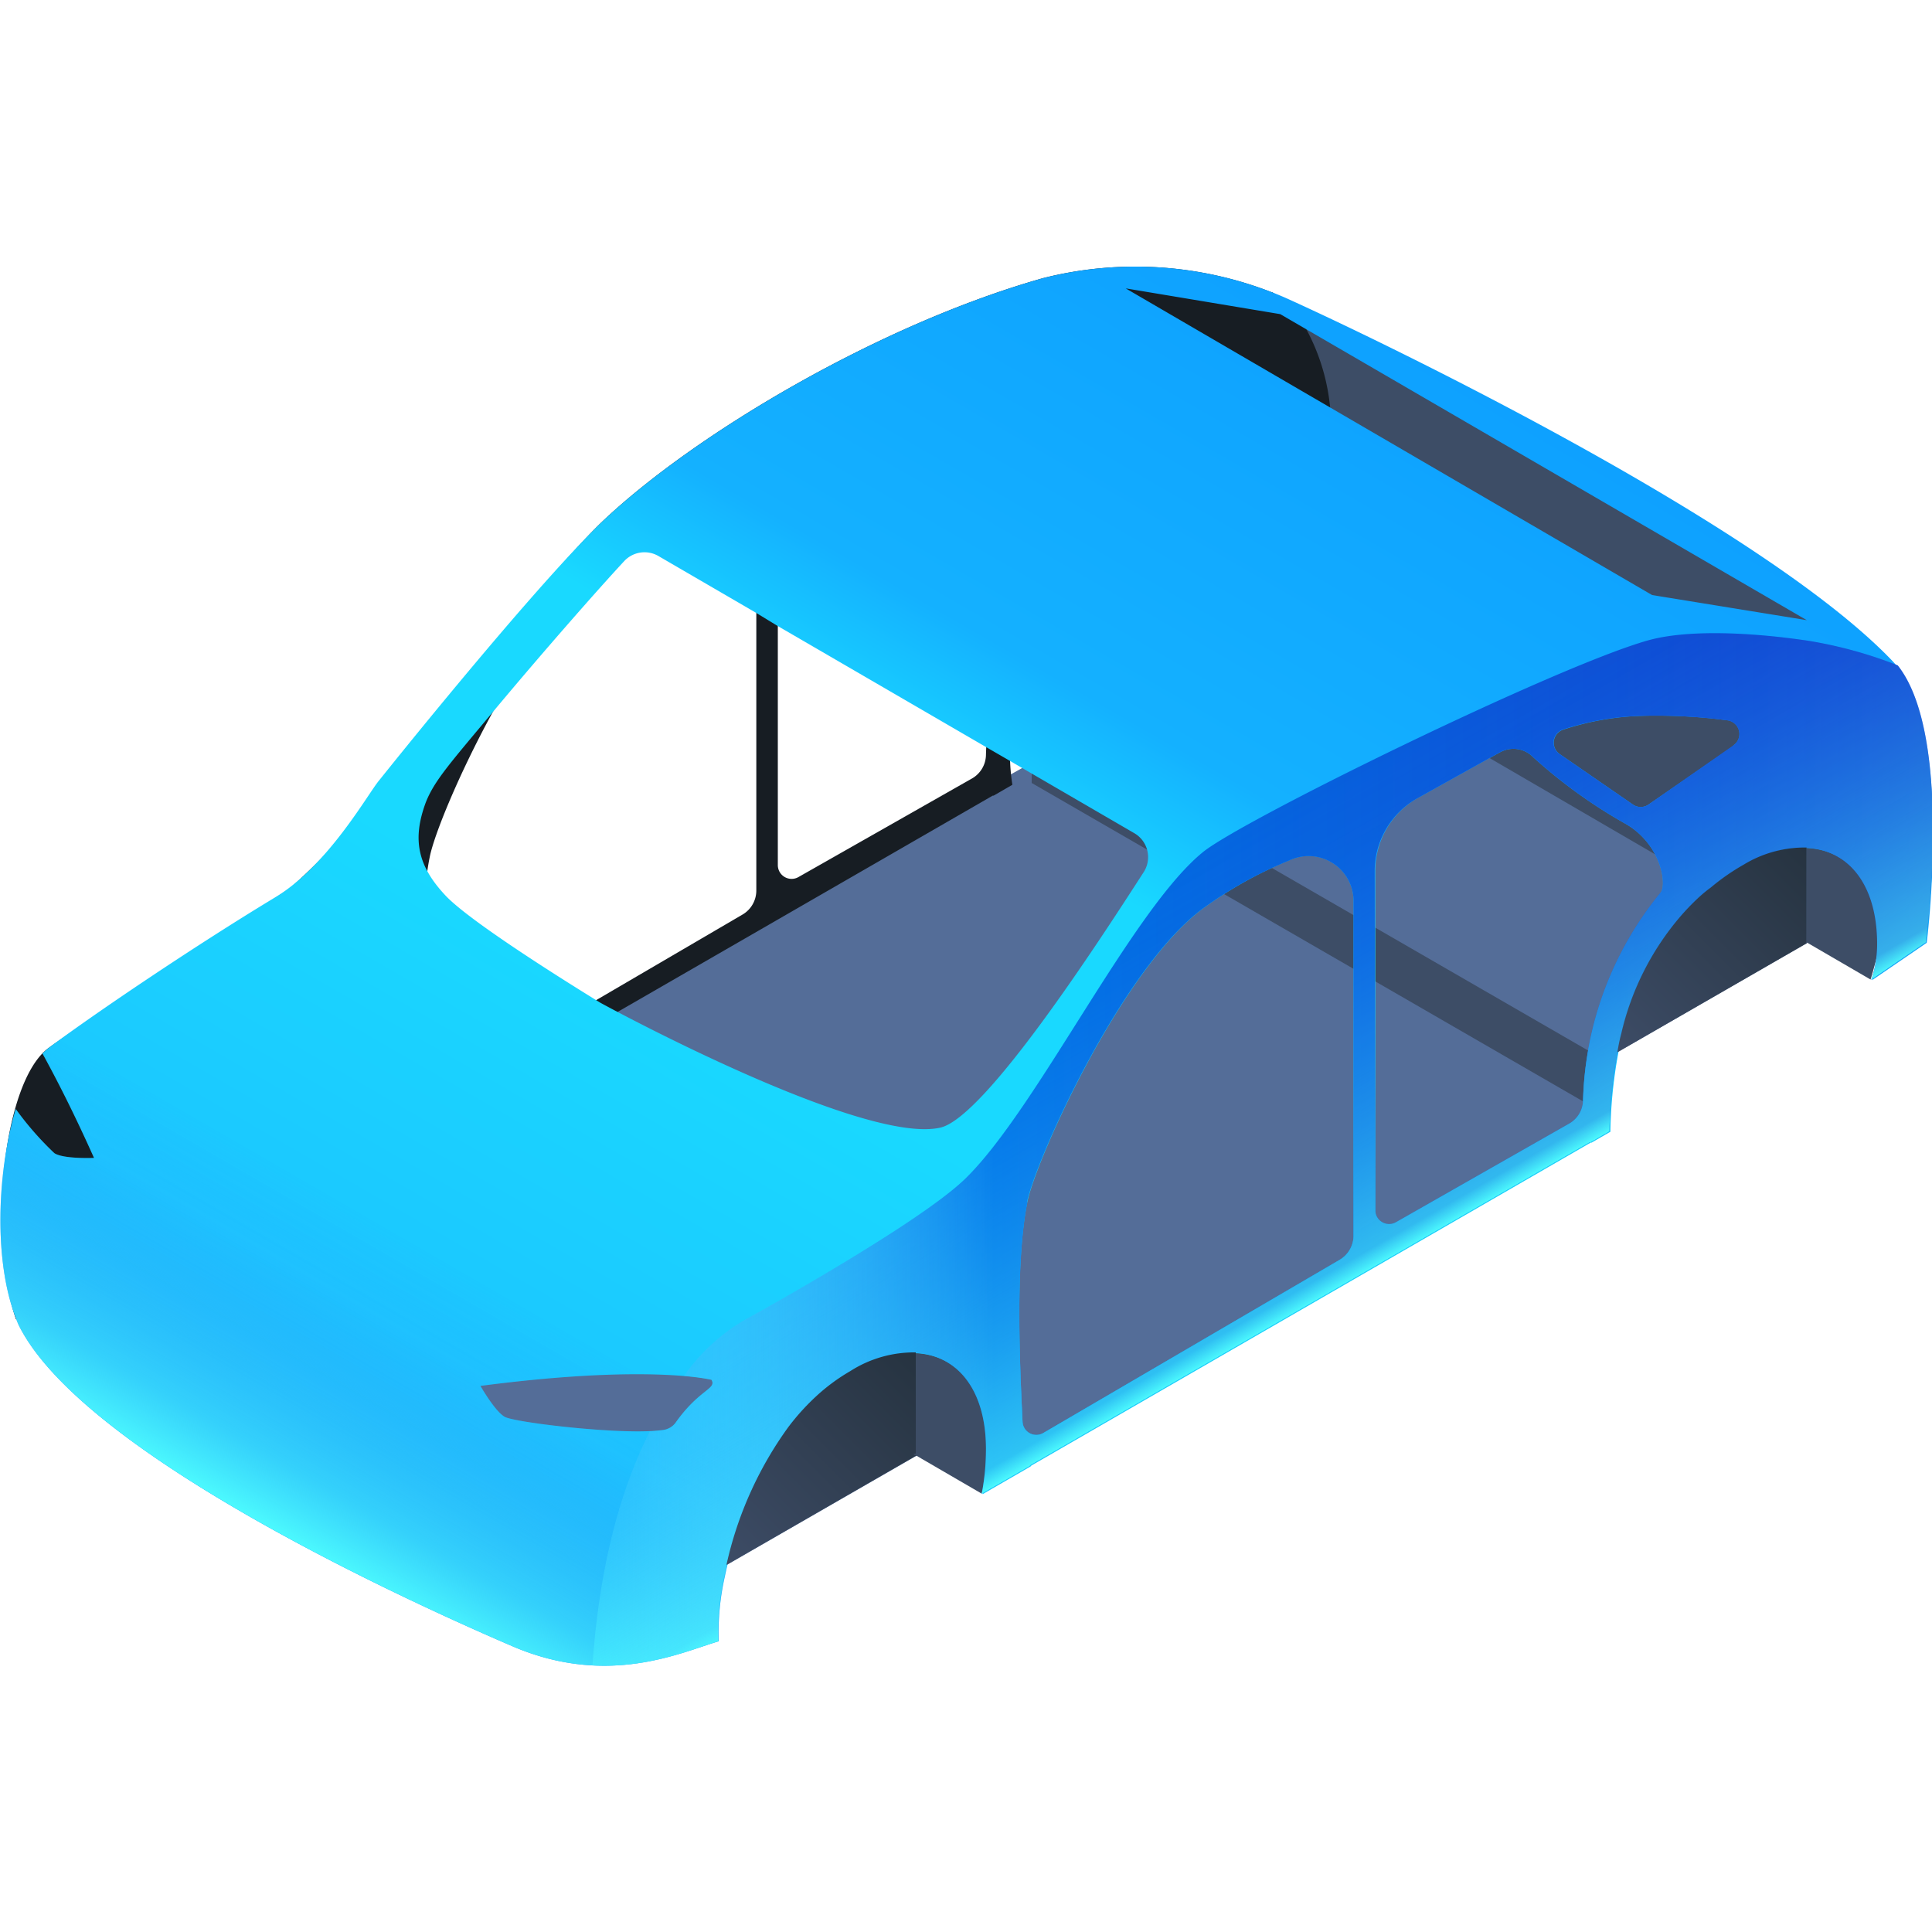 <svg xmlns="http://www.w3.org/2000/svg" xmlns:xlink="http://www.w3.org/1999/xlink" viewBox="0 0 150 150">
    <defs>
        <style>
            .cls-1,
            .cls-2 {
                fill: none;
            }

            .cls-2 {
                stroke: #fff;
                stroke-miterlimit: 10;
                stroke-width: 0.1px;
            }

            .cls-3 {
                opacity: 0;
            }

            .cls-4 {
                fill: #000714;
            }

            .cls-5 {
                opacity: 0.1;
                fill: url(#新建图案);
            }

            .cls-6 {
                isolation: isolate;
            }

            .cls-7 {
                fill: #546d98;
            }

            .cls-8 {
                fill: #3d4d66;
            }

            .cls-9 {
                fill: #171d23;
            }

            .cls-10 {
                fill: url(#未命名的渐变_1560);
            }

            .cls-11 {
                fill: url(#未命名的渐变_1579);
            }

            .cls-12 {
                fill: url(#未命名的渐变_1336);
            }

            .cls-13 {
                fill: url(#未命名的渐变_1586);
            }

            .cls-14 {
                fill: url(#未命名的渐变_1855);
            }

            .cls-15 {
                fill: url(#未命名的渐变_1855-2);
            }

            .cls-16 {
                opacity: 0.2;
            }
        </style>
        <pattern id="新建图案" data-name="新建图案" width="18.57" height="32.16" patternTransform="translate(2182.62 1096.07)"
            patternUnits="userSpaceOnUse" viewBox="0 0 18.57 32.16">
            <rect class="cls-1" width="18.57" height="32.16" />
            <polyline class="cls-2" points="18.57 21.44 18.57 32.16 18.57 42.88" />
            <polyline class="cls-2" points="9.29 26.8 18.57 32.16 27.85 37.51 27.85 37.52" />
            <polyline class="cls-2" points="9.29 37.52 9.29 37.51 18.57 32.16 27.85 26.8" />
            <polygon class="cls-2"
                points="27.85 37.52 27.85 26.8 18.57 21.44 9.28 26.8 9.28 37.52 18.57 42.88 27.85 37.52" />
            <polyline class="cls-2" points="0 21.44 0 32.16 0 42.88" />
            <polyline class="cls-2" points="-9.28 26.8 0 32.16 9.28 37.51 9.28 37.52" />
            <polyline class="cls-2" points="-9.28 37.52 -9.28 37.51 0 32.16 9.28 26.8" />
            <polygon class="cls-2" points="9.28 37.52 9.28 26.8 0 21.44 -9.29 26.8 -9.29 37.52 0 42.88 9.28 37.52" />
            <polyline class="cls-2" points="18.57 10.72 27.85 16.08 37.13 21.43 37.13 21.44" />
            <polyline class="cls-2" points="18.57 21.44 18.57 21.43 27.85 16.08 37.13 10.72" />
            <polygon class="cls-2"
                points="37.14 21.44 37.14 10.72 27.85 5.36 18.57 10.72 18.57 21.44 27.85 26.8 37.14 21.44" />
            <polyline class="cls-2" points="9.29 5.36 9.29 16.08 9.29 26.8" />
            <polyline class="cls-2" points="0.01 10.72 9.29 16.08 18.57 21.43 18.57 21.44" />
            <polyline class="cls-2" points="0.01 21.44 0.01 21.43 9.29 16.08 18.57 10.72" />
            <polygon class="cls-2" points="18.57 21.44 18.57 10.72 9.28 5.36 0 10.72 0 21.44 9.28 26.8 18.57 21.44" />
            <polyline class="cls-2" points="-18.56 10.72 -9.28 16.08 0 21.43 0 21.44" />
            <polyline class="cls-2" points="-18.56 21.44 -18.56 21.43 -9.28 16.08 0 10.72" />
            <polygon class="cls-2" points="0 21.44 0 10.72 -9.29 5.36 -18.57 10.72 -18.57 21.44 -9.29 26.8 0 21.44" />
            <polyline class="cls-2" points="18.57 -10.72 18.57 0 18.57 10.72" />
            <polyline class="cls-2" points="9.29 -5.36 18.57 0 27.85 5.35 27.85 5.36" />
            <polyline class="cls-2" points="9.29 5.36 9.29 5.35 18.57 0 27.85 -5.36" />
            <polygon class="cls-2"
                points="27.85 5.36 27.85 -5.36 18.57 -10.72 9.28 -5.36 9.28 5.36 18.57 10.72 27.85 5.36" />
            <polyline class="cls-2" points="0 -10.72 0 0 0 10.72" />
            <polyline class="cls-2" points="-9.28 -5.36 0 0 9.28 5.35 9.28 5.36" />
            <polyline class="cls-2" points="-9.28 5.36 -9.28 5.35 0 0 9.28 -5.36" />
            <polygon class="cls-2" points="9.28 5.36 9.28 -5.36 0 -10.72 -9.29 -5.36 -9.29 5.36 0 10.72 9.28 5.36" />
        </pattern>
        <linearGradient id="未命名的渐变_1560" x1="44.7" y1="132.39" x2="106.52" y2="25.31" gradientUnits="userSpaceOnUse">
            <stop offset="0" stop-color="#0e82f4" />
            <stop offset="0.15" stop-color="#1cc6ff" />
            <stop offset="0.42" stop-color="#19d9ff" />
            <stop offset="0.61" stop-color="#19d9ff" />
            <stop offset="0.71" stop-color="#14b1ff" />
            <stop offset="1" stop-color="#0ea1ff" />
        </linearGradient>
        <linearGradient id="未命名的渐变_1579" x1="44.7" y1="132.39" x2="106.52" y2="25.31" gradientUnits="userSpaceOnUse">
            <stop offset="0" stop-color="#4cfafe" />
            <stop offset="0.04" stop-color="#4cfafe" stop-opacity="0.6" />
            <stop offset="0.2" stop-color="#198cff" stop-opacity="0" />
        </linearGradient>
        <linearGradient id="未命名的渐变_1336" x1="45.97" y1="89.27" x2="150" y2="89.27" gradientUnits="userSpaceOnUse">
            <stop offset="0" stop-color="#88dfff" stop-opacity="0" />
            <stop offset="0.3" stop-color="#0073e6" />
            <stop offset="1" stop-color="#143ccc" />
        </linearGradient>
        <linearGradient id="未命名的渐变_1586" x1="102.58" y1="100.75" x2="85.25" y2="70.74" gradientUnits="userSpaceOnUse">
            <stop offset="0" stop-color="#4cfafe" />
            <stop offset="0.04" stop-color="#4cfafe" stop-opacity="0.6" />
            <stop offset="0.28" stop-color="#3ddafe" stop-opacity="0.42" />
            <stop offset="0.62" stop-color="#2ab0ff" stop-opacity="0.2" />
            <stop offset="0.87" stop-color="#1e96ff" stop-opacity="0.05" />
            <stop offset="1" stop-color="#198cff" stop-opacity="0" />
        </linearGradient>
        <linearGradient id="未命名的渐变_1855" x1="125.7" y1="81.83" x2="140.99" y2="66.53" gradientUnits="userSpaceOnUse">
            <stop offset="0" stop-color="#3d4c66" />
            <stop offset="1" stop-color="#263340" />
        </linearGradient>
        <linearGradient id="未命名的渐变_1855-2" x1="56.43" y1="121.55" x2="72.03" y2="105.95" xlink:href="#未命名的渐变_1855" />
    </defs>
    <title>车架2</title>
    <g id="图层_2" data-name="图层 2">
        <g id="图层_1-2" data-name="图层 1">
            <g id="车架2">
                <g class="cls-3">
                    <rect class="cls-4" width="150" height="150" />
                    <rect id="网格" class="cls-5" width="150" height="150" />
                </g>
                <g class="cls-6">
                    <polygon class="cls-7"
                        points="50.97 124.64 78.08 109.04 78.51 113.03 123.3 87.61 124.7 82.2 142.66 71.86 103.09 46.34 7.31 99.98 50.97 124.64" />
                    <polygon class="cls-8" points="80.11 56.63 80.1 60.79 124.05 86.17 124.06 82 80.11 56.63" />
                    <path class="cls-8"
                        d="M146.16,70.47a17.18,17.18,0,0,1-.67,4.68v0c-.08.3-.16.59-.26.9l0,0-12.43-7.23-4.21-2.44-13-7.56L98.88,49.22h0s-2.19-9.29-2.38-10.07C96,37.2,86.2,22.37,84.87,21.59l13.9,1.1,38.32,21.94,8.58,8.14-2.57,11C145,64.83,146.14,67.16,146.16,70.47Z" />
                    <polygon class="cls-7" points="140.26 73.27 140.26 59.12 129.11 70.88 140.26 73.27" />
                    <path class="cls-9"
                        d="M103.27,31.62a16,16,0,0,0-1.86-6.08v0a5.91,5.91,0,0,0-.84-1.1c-.54-.58-1.14-1.15-1.79-1.73A29.18,29.18,0,0,0,81,21.59c-12.65,3.56-27.1,12.09-34.34,19C41,46.09,26.58,64.9,26.58,64.9A48.42,48.42,0,0,1,22.47,69S7.37,78.76,3.79,81.35-.95,96,1.24,102.43a29.42,29.42,0,0,0,8.13-1.89,19.17,19.17,0,0,1,.47-5c1.11-5.34,4-12.61,9.82-16,3.14-1.82,6-1.86,7.88-.46,1.65,1.17,2.64,3.4,2.65,6.46A20.21,20.21,0,0,1,29.87,89a.18.18,0,0,0,0,0l0,0,3.68-2.12.06-.07,5.91-3.41,5.25-3L77.08,61.77h.07l1.45-.84A15.79,15.79,0,0,1,78.42,59a19.82,19.82,0,0,1,.46-5.39,22.67,22.67,0,0,1,6.59-11.38c4.3-4,8.38-4.81,11-3.13,1.77,1.13,2.86,3.41,2.87,6.62a14.12,14.12,0,0,1-.49,3.45v0l0,0,4.21-2.88s.32-2.36.47-5.58A50.81,50.81,0,0,0,103.27,31.62ZM58.72,69.14A2.16,2.16,0,0,1,57.66,71l-23,13.45A1.06,1.06,0,0,1,33,83.58c-.21-4.29-.6-12.3.37-17.07.7-3.47,7.59-18.61,13.92-23A31.31,31.31,0,0,1,53.79,40a3.48,3.48,0,0,1,4.93,3.17ZM82.55,42.53a26.51,26.51,0,0,0-6,16.07,2.15,2.15,0,0,1-1.1,1.85L62,68.09a1.07,1.07,0,0,1-1.61-.93V40.82a6.46,6.46,0,0,1,3.23-5.59L70,31.63a2.17,2.17,0,0,1,2.62.39,40.71,40.71,0,0,0,7.25,5.2C82.67,38.87,83.06,42,82.55,42.53Zm5.66-11.47-6.63,4.6a1.09,1.09,0,0,1-1.22,0l-5.68-3.91A1.08,1.08,0,0,1,75,29.83a21.66,21.66,0,0,1,6-1.06,40.94,40.94,0,0,1,6.75.34A1.08,1.08,0,0,1,88.21,31.06Z" />
                    <path class="cls-8"
                        d="M24.74,74.83l49.4,28.71c1.89,1.1,3.06,3.43,3.07,6.74a18.12,18.12,0,0,1-1,5.68L26.82,87.25a18.12,18.12,0,0,0,1-5.68C27.8,78.26,26.63,75.93,24.74,74.83Z" />
                    <polygon class="cls-7" points="71.1 112.92 71.1 98.77 59.95 110.54 71.1 112.92" />
                    <path class="cls-10"
                        d="M146.92,51.31C137.07,41,108.78,27.19,100,23.21c-.38-.17-.8-.35-1.25-.52A29.18,29.18,0,0,0,81,21.59c-12.65,3.56-27.1,12.09-34.34,19C41,46.09,29.46,60.56,29.46,60.56c-.86,1-3.95,6.61-8.08,9.1-6.07,3.66-14,9-17.59,11.69a4.08,4.08,0,0,0-.49.45c1.17,2.13,2.52,4.79,4,8.1,0,0-2.38.1-3.08-.37a24.14,24.14,0,0,1-3-3.43c-1.42,4.77-1.76,11.77.05,16.33a4.62,4.62,0,0,0,.24.57c5,9.74,29.24,20.93,38.29,24.82,7.45,3.2,13.13.44,16-.39a19.73,19.73,0,0,1,.47-5c.92-4.44,3.09-10.19,7.12-13.93a15.33,15.33,0,0,1,2.7-2c5.81-3.36,10.52-.66,10.53,6a18.47,18.47,0,0,1-.33,3.51l3.72-2.15.06-.07,43.44-25.08h.07l1.45-.84a36.65,36.65,0,0,1,.91-7.55,20.9,20.9,0,0,1,5.95-10.53c.31-.29.64-.57,1-.83,6.84-5.68,12.9-3.25,12.92,4.32a8.76,8.76,0,0,1-.2,1.92v0a6.35,6.35,0,0,1-.26.9.08.08,0,0,0,0,0l4.24-2.9S151.76,56.36,146.92,51.31ZM52.51,110.37a1.44,1.44,0,0,1-1.11.66c-2.81.41-11-.52-12.16-1-.76-.36-1.94-2.43-1.94-2.43,13.1-1.71,17.94-.47,17.94-.47C55.66,107.84,54.34,107.83,52.51,110.37ZM73,87.55c-6.1,1.37-26.28-9.63-26.41-9.71-.52-.33-9.83-6-12-8.31S32,65.17,33.05,62.32c.67-1.72,1.91-3.08,5.33-7.18,3.8-4.55,8-9.33,10.07-11.56a2.15,2.15,0,0,1,2.67-.41l7.6,4.42,1.64,1,16.16,9.39,1.9,1.1,9.65,5.61a2.15,2.15,0,0,1,.74,3C85.22,73.26,76.45,86.78,73,87.55ZM105.09,96A2.19,2.19,0,0,1,104,97.82L81,111.26a1.07,1.07,0,0,1-1.61-.87c-.21-4.28-.59-12.29.37-17.06.72-3.47,7.59-18.61,13.92-23a31.56,31.56,0,0,1,6.46-3.55A3.49,3.49,0,0,1,105.09,70Zm23.82-26.61a26.51,26.51,0,0,0-6,16.06,2.14,2.14,0,0,1-1.09,1.86l-13.44,7.65a1.07,1.07,0,0,1-1.6-.94V67.63A6.48,6.48,0,0,1,110,62l5.6-3.12.84-.46a2.14,2.14,0,0,1,2.61.38A39.64,39.64,0,0,0,126.28,64a5.91,5.91,0,0,1,2.28,2.45C129.21,67.76,129.23,69,128.91,69.34Zm5.67-11.47L128,62.46a1.07,1.07,0,0,1-1.23,0l-5.67-3.91a1.07,1.07,0,0,1,.27-1.9,21.38,21.38,0,0,1,6.05-1.07,42,42,0,0,1,6.75.35A1.07,1.07,0,0,1,134.58,57.87Zm-6.31-11.72L87.4,22.39l12,2,40.88,23.76Z" />
                    <path class="cls-11"
                        d="M146.92,51.31C137.07,41,108.78,27.19,100,23.21c-.38-.17-.8-.35-1.25-.52A29.18,29.18,0,0,0,81,21.59c-12.65,3.56-27.1,12.09-34.34,19C41,46.09,29.46,60.56,29.46,60.56c-.86,1-3.95,6.61-8.08,9.1-6.07,3.66-14,9-17.59,11.69a4.08,4.08,0,0,0-.49.45c1.17,2.13,2.52,4.79,4,8.1,0,0-2.38.1-3.08-.37a24.14,24.14,0,0,1-3-3.43c-1.42,4.77-1.76,11.77.05,16.33a4.62,4.62,0,0,0,.24.57c5,9.74,29.24,20.93,38.29,24.82,7.45,3.2,13.13.44,16-.39a19.73,19.73,0,0,1,.47-5c.92-4.44,3.09-10.19,7.12-13.93a15.33,15.33,0,0,1,2.7-2c5.81-3.36,10.52-.66,10.53,6a18.47,18.47,0,0,1-.33,3.51l3.72-2.15.06-.07,43.44-25.08h.07l1.45-.84a36.65,36.65,0,0,1,.91-7.55,20.9,20.9,0,0,1,5.95-10.53c.31-.29.64-.57,1-.83,6.84-5.68,12.9-3.25,12.92,4.32a8.76,8.76,0,0,1-.2,1.92v0a6.35,6.35,0,0,1-.26.9.08.08,0,0,0,0,0l4.24-2.9S151.76,56.36,146.92,51.31ZM52.51,110.37a1.44,1.44,0,0,1-1.11.66c-2.81.41-11-.52-12.16-1-.76-.36-1.94-2.43-1.94-2.43,13.1-1.71,17.94-.47,17.94-.47C55.66,107.84,54.34,107.83,52.51,110.37ZM73,87.55c-6.1,1.37-26.28-9.63-26.41-9.71-.52-.33-9.83-6-12-8.31S32,65.17,33.05,62.32c.67-1.72,1.91-3.08,5.33-7.18,3.8-4.55,8-9.33,10.07-11.56a2.15,2.15,0,0,1,2.67-.41l7.6,4.42,1.64,1,16.16,9.39,1.9,1.1,9.65,5.61a2.15,2.15,0,0,1,.74,3C85.22,73.26,76.45,86.78,73,87.55ZM105.09,96A2.19,2.19,0,0,1,104,97.82L81,111.26a1.07,1.07,0,0,1-1.61-.87c-.21-4.28-.59-12.29.37-17.06.72-3.47,7.59-18.61,13.92-23a31.56,31.56,0,0,1,6.46-3.55A3.49,3.49,0,0,1,105.09,70Zm23.82-26.61a26.51,26.51,0,0,0-6,16.06,2.14,2.14,0,0,1-1.09,1.86l-13.44,7.65a1.07,1.07,0,0,1-1.6-.94V67.63A6.48,6.48,0,0,1,110,62l5.6-3.12.84-.46a2.14,2.14,0,0,1,2.61.38A39.64,39.64,0,0,0,126.28,64a5.91,5.91,0,0,1,2.28,2.45C129.21,67.76,129.23,69,128.91,69.34Zm5.67-11.47L128,62.46a1.07,1.07,0,0,1-1.23,0l-5.67-3.91a1.07,1.07,0,0,1,.27-1.9,21.38,21.38,0,0,1,6.05-1.07,42,42,0,0,1,6.75.35A1.07,1.07,0,0,1,134.58,57.87Zm-6.31-11.72L87.4,22.39l12,2,40.88,23.76Z" />
                    <path class="cls-12"
                        d="M63.32,108.47a15.33,15.33,0,0,1,2.7-2c5.81-3.36,10.52-.66,10.53,6a18.47,18.47,0,0,1-.33,3.51l3.72-2.15.06-.07,43.44-25.08h.07l1.45-.84a36.65,36.65,0,0,1,.91-7.55,20.9,20.9,0,0,1,5.95-10.53c.31-.29.64-.57,1-.83,6.84-5.68,12.9-3.25,12.92,4.32a8.76,8.76,0,0,1-.2,1.92v0a6.35,6.35,0,0,1-.26.9.08.08,0,0,0,0,0l4.24-2.9s2.19-16-2.18-21.51a33.58,33.58,0,0,0-7-1.92c-4.05-.6-9.23-.93-12.46,0-7.22,2.07-31.32,13.88-34.45,16.39C87.91,70.57,80.56,86,75,91.46c-3.62,3.58-17.15,11-17.15,11a14.94,14.94,0,0,0-4.74,4.37,14.3,14.3,0,0,1,2.13.29c.42.75-.9.74-2.73,3.28a1.44,1.44,0,0,1-1.11.66c-.27,0-.6.06-.95.08C48.4,115.19,46.57,121,46,129.3c4.4.23,7.78-1.29,9.76-1.87a19.73,19.73,0,0,1,.47-5C57.12,118,59.29,112.21,63.32,108.47Zm58-51.82a21.38,21.38,0,0,1,6.05-1.07,42,42,0,0,1,6.75.35,1.07,1.07,0,0,1,.46,1.94L128,62.46a1.07,1.07,0,0,1-1.23,0l-5.67-3.91A1.07,1.07,0,0,1,121.32,56.65Zm-14.59,11A6.48,6.48,0,0,1,110,62l5.6-3.12.84-.46a2.14,2.14,0,0,1,2.61.38A39.64,39.64,0,0,0,126.28,64a5.91,5.91,0,0,1,2.28,2.45c.65,1.29.67,2.53.35,2.87a26.51,26.51,0,0,0-6,16.06,2.14,2.14,0,0,1-1.09,1.86l-13.44,7.65a1.07,1.07,0,0,1-1.6-.94Zm-27,25.7c.72-3.47,7.59-18.61,13.92-23a31.56,31.56,0,0,1,6.46-3.55A3.49,3.49,0,0,1,105.09,70V96A2.19,2.19,0,0,1,104,97.82L81,111.26a1.07,1.07,0,0,1-1.61-.87C79.19,106.11,78.81,98.1,79.77,93.33Z" />
                    <path class="cls-13"
                        d="M63.32,108.47a15.33,15.33,0,0,1,2.7-2c5.81-3.36,10.52-.66,10.53,6a18.47,18.47,0,0,1-.33,3.51l3.72-2.15.06-.07,43.44-25.08h.07l1.45-.84a36.65,36.65,0,0,1,.91-7.55,20.9,20.9,0,0,1,5.95-10.53c.31-.29.64-.57,1-.83,6.84-5.68,12.9-3.25,12.92,4.32a8.76,8.76,0,0,1-.2,1.92v0a6.35,6.35,0,0,1-.26.9.08.08,0,0,0,0,0l4.24-2.9s2.19-16-2.18-21.51a33.58,33.58,0,0,0-7-1.92c-4.05-.6-9.23-.93-12.46,0-7.22,2.07-31.32,13.88-34.45,16.39C87.91,70.57,80.56,86,75,91.46c-3.62,3.58-17.15,11-17.15,11a14.94,14.94,0,0,0-4.74,4.37,14.3,14.3,0,0,1,2.13.29c.42.75-.9.74-2.73,3.28a1.44,1.44,0,0,1-1.11.66c-.27,0-.6.06-.95.08C48.4,115.19,46.57,121,46,129.3c4.4.23,7.78-1.29,9.76-1.87a19.73,19.73,0,0,1,.47-5C57.12,118,59.29,112.21,63.32,108.47Zm58-51.82a21.38,21.38,0,0,1,6.05-1.07,42,42,0,0,1,6.75.35,1.07,1.07,0,0,1,.46,1.94L128,62.46a1.07,1.07,0,0,1-1.23,0l-5.67-3.91A1.07,1.07,0,0,1,121.32,56.65Zm-14.59,11A6.48,6.48,0,0,1,110,62l5.6-3.12.84-.46a2.14,2.14,0,0,1,2.61.38A39.64,39.64,0,0,0,126.28,64a5.91,5.91,0,0,1,2.28,2.45c.65,1.29.67,2.53.35,2.87a26.51,26.51,0,0,0-6,16.06,2.14,2.14,0,0,1-1.09,1.86l-13.44,7.65a1.07,1.07,0,0,1-1.6-.94Zm-27,25.7c.72-3.47,7.59-18.61,13.92-23a31.56,31.56,0,0,1,6.46-3.55A3.49,3.49,0,0,1,105.09,70V96A2.19,2.19,0,0,1,104,97.82L81,111.26a1.07,1.07,0,0,1-1.61-.87C79.19,106.11,78.81,98.1,79.77,93.33Z" />
                    <path class="cls-14"
                        d="M140.26,65.8v7.44l0,0L125.57,81.7c.08-.47.18-1,.3-1.43a21.32,21.32,0,0,1,4.58-9.1,18.35,18.35,0,0,1,1.37-1.43c.31-.29.64-.57,1-.83a17,17,0,0,1,2.56-1.78A9.11,9.11,0,0,1,140.26,65.8Z" />
                    <path class="cls-15"
                        d="M71.16,113l-14.76,8.5a28.86,28.86,0,0,1,4.81-10.71,18.06,18.06,0,0,1,2.11-2.34,14.85,14.85,0,0,1,2.7-2A9.18,9.18,0,0,1,71.1,105v7.9l-.18,0Z" />
                </g>

            </g>
        </g>
    </g>
</svg>